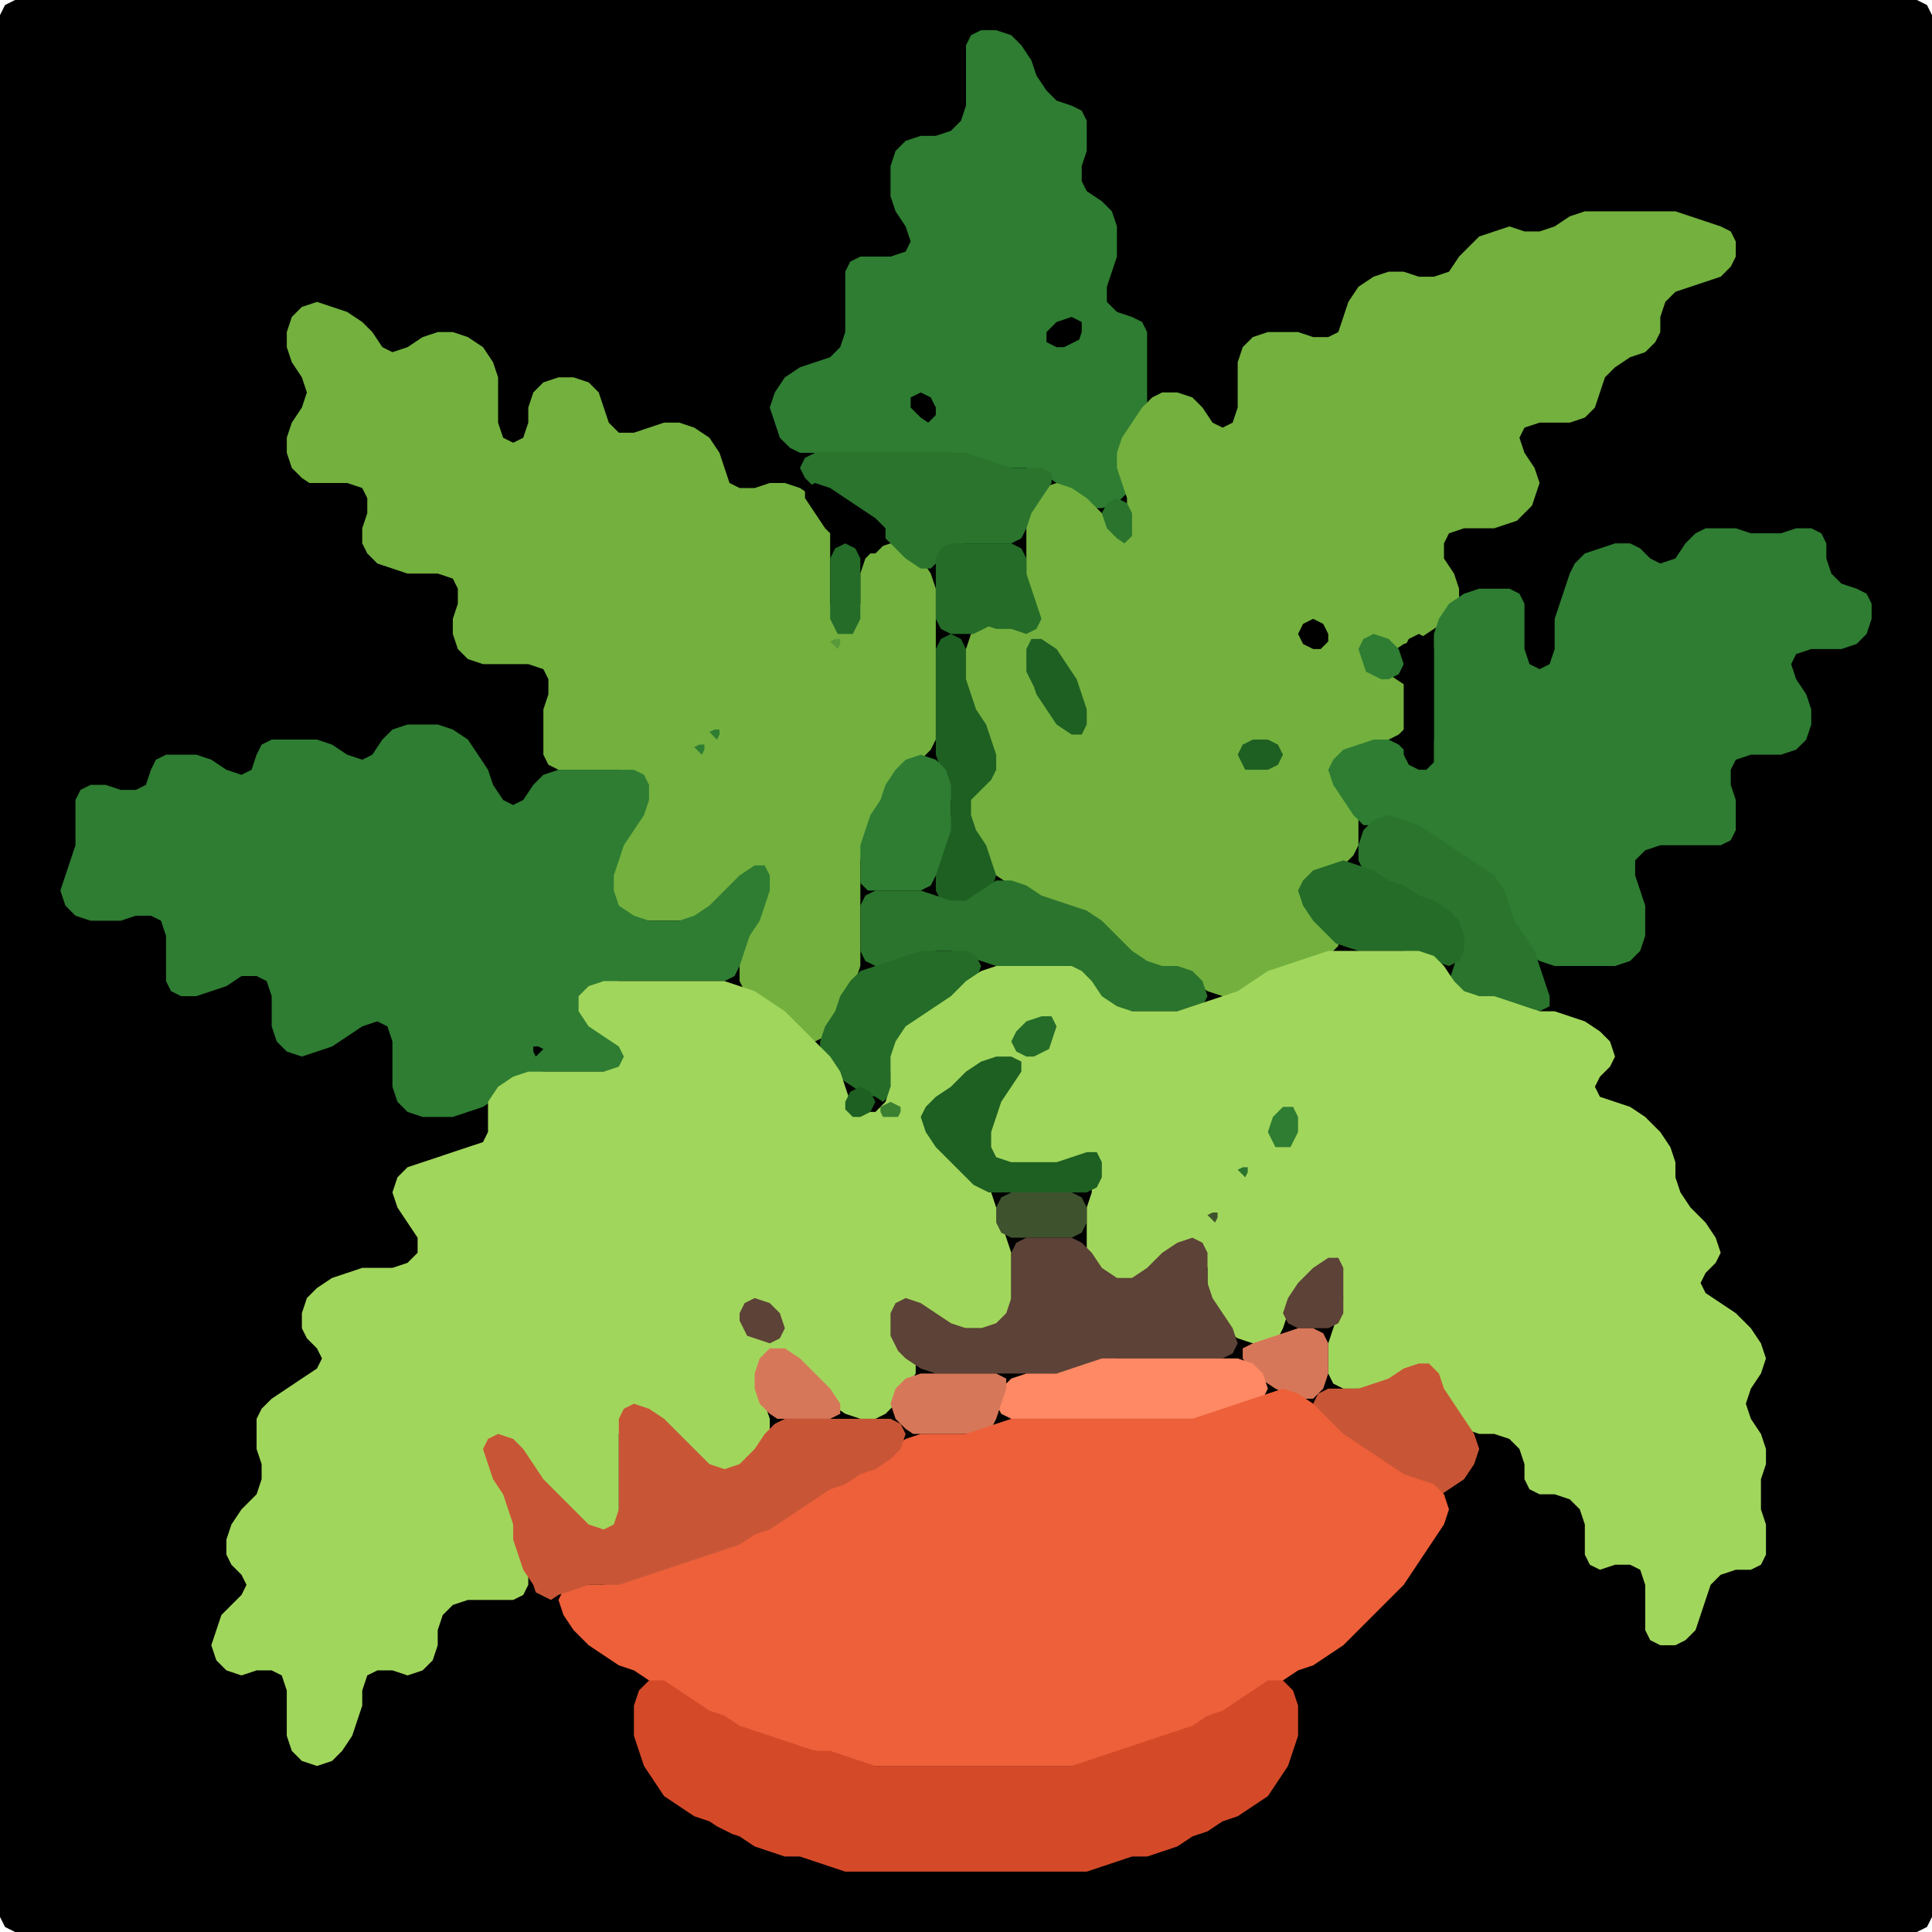 <?xml version="1.0" encoding="UTF-8" standalone="no"?>
<!DOCTYPE svg PUBLIC "-//W3C//DTD SVG 1.1//EN"
"http://www.w3.org/Graphics/SVG/1.1/DTD/svg11.dtd">
<svg width="128" height="128" xmlns="http://www.w3.org/2000/svg" version="1.1">
<path d="M 26.5 128.0 L 27.0 128.0 L 28.0 128.0 L 29.0 128.0 L 30.0 128.0 L 31.0 128.0 L 32.0 128.0 L 33.0 128.0 L 34.0 128.0 L 35.0 128.0 L 36.0 128.0 L 37.0 128.0 L 38.0 128.0 L 39.0 128.0 L 40.0 128.0 L 41.0 128.0 L 42.0 128.0 L 43.0 128.0 L 44.0 128.0 L 45.0 128.0 L 46.0 128.0 L 47.0 128.0 L 48.0 128.0 L 49.0 128.0 L 50.0 128.0 L 51.0 128.0 L 52.0 128.0 L 53.0 128.0 L 54.0 128.0 L 55.0 128.0 L 56.0 128.0 L 57.0 128.0 L 58.0 128.0 L 59.0 128.0 L 60.0 128.0 L 61.0 128.0 L 62.0 128.0 L 63.0 128.0 L 64.0 128.0 L 65.0 128.0 L 66.0 128.0 L 67.0 128.0 L 68.0 128.0 L 69.0 128.0 L 70.0 128.0 L 71.0 128.0 L 72.0 128.0 L 73.0 128.0 L 74.0 128.0 L 75.0 128.0 L 76.0 128.0 L 77.0 128.0 L 78.0 128.0 L 79.0 128.0 L 80.0 128.0 L 81.0 128.0 L 82.0 128.0 L 83.0 128.0 L 84.0 128.0 L 85.0 128.0 L 86.0 128.0 L 87.0 128.0 L 88.0 128.0 L 89.0 128.0 L 90.0 128.0 L 91.0 128.0 L 92.0 128.0 L 93.0 128.0 L 94.0 128.0 L 95.0 128.0 L 96.0 128.0 L 97.0 128.0 L 98.0 128.0 L 99.0 128.0 L 100.0 128.0 L 101.0 128.0 L 102.0 128.0 L 103.0 128.0 L 104.0 128.0 L 105.0 128.0 L 106.0 128.0 L 107.0 128.0 L 108.0 128.0 L 109.0 128.0 L 110.0 128.0 L 111.0 128.0 L 112.0 128.0 L 113.0 128.0 L 114.0 128.0 L 115.0 128.0 L 116.0 128.0 L 117.0 128.0 L 118.0 128.0 L 119.0 128.0 L 120.0 128.0 L 121.0 128.0 L 122.0 128.0 L 123.0 128.0 L 124.0 128.0 L 125.0 128.0 L 126.0 128.0 L 127.0 128.0 L 127.667 127.667 L 128.0 127.0 L 128.0 126.0 L 128.0 125.0 L 128.0 124.0 L 128.0 123.0 L 128.0 122.0 L 128.0 121.0 L 128.0 120.0 L 128.0 119.0 L 128.0 118.0 L 128.0 117.0 L 128.0 116.0 L 128.0 115.0 L 128.0 114.0 L 128.0 113.0 L 128.0 112.0 L 128.0 111.0 L 128.0 110.0 L 128.0 109.0 L 128.0 108.0 L 128.0 107.0 L 128.0 106.0 L 128.0 105.0 L 128.0 104.0 L 128.0 103.0 L 128.0 102.0 L 128.0 101.0 L 128.0 100.0 L 128.0 99.0 L 128.0 98.0 L 128.0 97.0 L 128.0 96.0 L 128.0 95.0 L 128.0 94.0 L 128.0 93.0 L 128.0 92.0 L 128.0 91.0 L 128.0 90.0 L 128.0 89.0 L 128.0 88.0 L 128.0 87.0 L 128.0 86.0 L 128.0 85.0 L 128.0 84.0 L 128.0 83.0 L 128.0 82.0 L 128.0 81.0 L 128.0 80.0 L 128.0 79.0 L 128.0 78.0 L 128.0 77.0 L 128.0 76.0 L 128.0 75.0 L 128.0 74.0 L 128.0 73.0 L 128.0 72.0 L 128.0 71.0 L 128.0 70.0 L 128.0 69.0 L 128.0 68.0 L 128.0 67.0 L 128.0 66.0 L 128.0 65.0 L 128.0 64.0 L 128.0 63.0 L 128.0 62.0 L 128.0 61.0 L 128.0 60.0 L 128.0 59.0 L 128.0 58.0 L 128.0 57.0 L 128.0 56.0 L 128.0 55.0 L 128.0 54.0 L 128.0 53.0 L 128.0 52.0 L 128.0 51.0 L 128.0 50.0 L 128.0 49.0 L 128.0 48.0 L 128.0 47.0 L 128.0 46.0 L 128.0 45.0 L 128.0 44.0 L 128.0 43.0 L 128.0 42.0 L 128.0 41.0 L 128.0 40.0 L 128.0 39.0 L 128.0 38.0 L 128.0 37.0 L 128.0 36.0 L 128.0 35.0 L 128.0 34.0 L 128.0 33.0 L 128.0 32.0 L 128.0 31.0 L 128.0 30.0 L 128.0 29.0 L 128.0 28.0 L 128.0 27.0 L 128.0 26.0 L 128.0 25.0 L 128.0 24.0 L 128.0 23.0 L 128.0 22.0 L 128.0 21.0 L 128.0 20.0 L 128.0 19.0 L 128.0 18.0 L 128.0 17.0 L 128.0 16.0 L 128.0 15.0 L 128.0 14.0 L 128.0 13.0 L 128.0 12.0 L 128.0 11.0 L 128.0 10.0 L 128.0 9.0 L 128.0 8.0 L 128.0 7.0 L 128.0 6.0 L 128.0 5.0 L 128.0 4.0 L 128.0 3.0 L 128.0 2.0 L 128.0 1.0 L 127.667 0.333 L 127.0 0.0 L 126.0 0.0 L 125.0 0.0 L 124.0 0.0 L 123.0 0.0 L 122.0 0.0 L 121.0 0.0 L 120.0 0.0 L 119.0 0.0 L 118.0 0.0 L 117.0 0.0 L 116.0 0.0 L 115.0 0.0 L 114.0 0.0 L 113.0 0.0 L 112.0 0.0 L 111.0 0.0 L 110.0 0.0 L 109.0 0.0 L 108.0 0.0 L 107.0 0.0 L 106.0 0.0 L 105.0 0.0 L 104.0 0.0 L 103.0 0.0 L 102.0 0.0 L 101.0 0.0 L 100.0 0.0 L 99.0 0.0 L 98.0 0.0 L 97.0 0.0 L 96.0 0.0 L 95.0 0.0 L 94.0 0.0 L 93.0 0.0 L 92.0 0.0 L 91.0 0.0 L 90.0 0.0 L 89.0 0.0 L 88.0 0.0 L 87.0 0.0 L 86.0 0.0 L 85.0 0.0 L 84.0 0.0 L 83.0 0.0 L 82.0 0.0 L 81.0 0.0 L 80.0 0.0 L 79.0 0.0 L 78.0 0.0 L 77.0 0.0 L 76.0 0.0 L 75.0 0.0 L 74.0 0.0 L 73.0 0.0 L 72.0 0.0 L 71.0 0.0 L 70.0 0.0 L 69.0 0.0 L 68.0 0.0 L 67.0 0.0 L 66.0 0.0 L 65.0 0.0 L 64.0 0.0 L 63.0 0.0 L 62.0 0.0 L 61.0 0.0 L 60.0 0.0 L 59.0 0.0 L 58.0 0.0 L 57.0 0.0 L 56.0 0.0 L 55.0 0.0 L 54.0 0.0 L 53.0 0.0 L 52.0 0.0 L 51.0 0.0 L 50.0 0.0 L 49.0 0.0 L 48.0 0.0 L 47.0 0.0 L 46.0 0.0 L 45.0 0.0 L 44.0 0.0 L 43.0 0.0 L 42.0 0.0 L 41.0 0.0 L 40.0 0.0 L 39.0 0.0 L 38.0 0.0 L 37.0 0.0 L 36.0 0.0 L 35.0 0.0 L 34.0 0.0 L 33.0 0.0 L 32.0 0.0 L 31.0 0.0 L 30.0 0.0 L 29.0 0.0 L 28.0 0.0 L 27.0 0.0 L 26.0 0.0 L 25.0 0.0 L 24.0 0.0 L 23.0 0.0 L 22.0 0.0 L 21.0 0.0 L 20.0 0.0 L 19.0 0.0 L 18.0 0.0 L 17.0 0.0 L 16.0 0.0 L 15.0 0.0 L 14.0 0.0 L 13.0 0.0 L 12.0 0.0 L 11.0 0.0 L 10.0 0.0 L 9.0 0.0 L 8.0 0.0 L 7.0 0.0 L 6.0 0.0 L 5.0 0.0 L 4.0 0.0 L 3.0 0.0 L 2.0 0.0 L 1.0 0.0 L 0.333 0.333 L 0.0 1.0 L 0.0 2.0 L 0.0 3.0 L 0.0 4.0 L 0.0 5.0 L 0.0 6.0 L 0.0 7.0 L 0.0 8.0 L 0.0 9.0 L 0.0 10.0 L 0.0 11.0 L 0.0 12.0 L 0.0 13.0 L 0.0 14.0 L 0.0 15.0 L 0.0 16.0 L 0.0 17.0 L 0.0 18.0 L 0.0 19.0 L 0.0 20.0 L 0.0 21.0 L 0.0 22.0 L 0.0 23.0 L 0.0 24.0 L 0.0 25.0 L 0.0 26.0 L 0.0 27.0 L 0.0 28.0 L 0.0 29.0 L 0.0 30.0 L 0.0 31.0 L 0.0 32.0 L 0.0 33.0 L 0.0 34.0 L 0.0 35.0 L 0.0 36.0 L 0.0 37.0 L 0.0 38.0 L 0.0 39.0 L 0.0 40.0 L 0.0 41.0 L 0.0 42.0 L 0.0 43.0 L 0.0 44.0 L 0.0 45.0 L 0.0 46.0 L 0.0 47.0 L 0.0 48.0 L 0.0 49.0 L 0.0 50.0 L 0.0 51.0 L 0.0 52.0 L 0.0 53.0 L 0.0 54.0 L 0.0 55.0 L 0.0 56.0 L 0.0 57.0 L 0.0 58.0 L 0.0 59.0 L 0.0 60.0 L 0.0 61.0 L 0.0 62.0 L 0.0 63.0 L 0.0 64.0 L 0.0 65.0 L 0.0 66.0 L 0.0 67.0 L 0.0 68.0 L 0.0 69.0 L 0.0 70.0 L 0.0 71.0 L 0.0 72.0 L 0.0 73.0 L 0.0 74.0 L 0.0 75.0 L 0.0 76.0 L 0.0 77.0 L 0.0 78.0 L 0.0 79.0 L 0.0 80.0 L 0.0 81.0 L 0.0 82.0 L 0.0 83.0 L 0.0 84.0 L 0.0 85.0 L 0.0 86.0 L 0.0 87.0 L 0.0 88.0 L 0.0 89.0 L 0.0 90.0 L 0.0 91.0 L 0.0 92.0 L 0.0 93.0 L 0.0 94.0 L 0.0 95.0 L 0.0 96.0 L 0.0 97.0 L 0.0 98.0 L 0.0 99.0 L 0.0 100.0 L 0.0 101.0 L 0.0 102.0 L 0.0 103.0 L 0.0 104.0 L 0.0 105.0 L 0.0 106.0 L 0.0 107.0 L 0.0 108.0 L 0.0 109.0 L 0.0 110.0 L 0.0 111.0 L 0.0 112.0 L 0.0 113.0 L 0.0 114.0 L 0.0 115.0 L 0.0 116.0 L 0.0 117.0 L 0.0 118.0 L 0.0 119.0 L 0.0 120.0 L 0.0 121.0 L 0.0 122.0 L 0.0 123.0 L 0.0 124.0 L 0.0 125.0 L 0.0 126.0 L 0.0 127.0 L 0.333 127.667 L 1.0 128.0 L 2.0 128.0 L 3.0 128.0 L 4.0 128.0 L 5.0 128.0 L 6.0 128.0 L 7.0 128.0 L 8.0 128.0 L 9.0 128.0 L 10.0 128.0 L 11.0 128.0 L 12.0 128.0 L 13.0 128.0 L 14.0 128.0 L 15.0 128.0 L 16.0 128.0 L 17.0 128.0 L 18.0 128.0 L 19.0 128.0 L 20.0 128.0 L 21.0 128.0 L 22.0 128.0 L 23.0 128.0 L 24.0 128.0 L 25.0 128.0 L 25.5 128.0 Z" stroke="none" fill="rgb(0,0,0)" />
<path d="M 58.5 30.0 L 59.0 30.0 L 60.0 30.0 L 61.0 30.0 L 62.0 30.0 L 63.0 30.0 L 64.0 30.333 L 65.0 30.667 L 66.0 31.0 L 67.0 31.0 L 68.0 31.0 L 69.0 31.333 L 70.0 32.0 L 71.0 33.0 L 72.0 33.667 L 73.0 33.667 L 74.0 33.333 L 74.667 32.667 L 74.667 32.0 L 74.333 31.0 L 74.333 30.0 L 75.0 29.0 L 75.667 28.0 L 76.0 27.0 L 76.0 26.0 L 76.0 25.0 L 76.0 24.0 L 76.0 23.0 L 76.0 22.0 L 75.667 21.333 L 75.0 21.0 L 74.0 20.667 L 73.333 20.0 L 73.333 19.0 L 73.667 18.0 L 74.0 17.0 L 74.0 16.0 L 74.0 15.0 L 73.667 14.0 L 73.0 13.333 L 72.0 12.667 L 71.667 12.0 L 71.667 11.0 L 72.0 10.0 L 72.0 9.0 L 72.0 8.0 L 71.667 7.333 L 71.0 7.0 L 70.0 6.667 L 69.333 6.0 L 68.667 5.0 L 68.333 4.0 L 67.667 3.0 L 67.0 2.333 L 66.0 2.0 L 65.0 2.0 L 64.333 2.333 L 64.0 3.0 L 64.0 4.0 L 64.0 5.0 L 64.0 6.0 L 64.0 7.0 L 63.667 8.0 L 63.0 8.667 L 62.0 9.0 L 61.0 9.0 L 60.0 9.333 L 59.333 10.0 L 59.0 11.0 L 59.0 12.0 L 59.0 13.0 L 59.333 14.0 L 60.0 15.0 L 60.333 16.0 L 60.0 16.667 L 59.0 17.0 L 58.0 17.0 L 57.0 17.0 L 56.333 17.333 L 56.0 18.0 L 56.0 19.0 L 56.0 20.0 L 56.0 21.0 L 56.0 22.0 L 55.667 23.0 L 55.0 23.667 L 54.0 24.0 L 53.0 24.333 L 52.0 25.0 L 51.333 26.0 L 51.0 27.0 L 51.333 28.0 L 51.667 29.0 L 52.333 29.667 L 53.0 30.0 L 54.0 30.0 L 55.0 30.0 L 56.0 30.0 L 57.0 30.0 L 57.5 30.0 Z" stroke="none" fill="rgb(46,125,50)" />
<path d="M 101.5 33.5 L 101.667 33.0 L 102.0 32.0 L 101.667 31.0 L 101.0 30.0 L 100.667 29.0 L 101.0 28.333 L 102.0 28.0 L 103.0 28.0 L 104.0 28.0 L 105.0 27.667 L 105.667 27.0 L 106.0 26.0 L 106.333 25.0 L 107.0 24.333 L 108.0 23.667 L 109.0 23.333 L 109.667 22.667 L 110.0 22.0 L 110.0 21.0 L 110.333 20.0 L 111.0 19.333 L 112.0 19.0 L 113.0 18.667 L 114.0 18.333 L 114.667 17.667 L 115.0 17.0 L 115.0 16.0 L 114.667 15.333 L 114.0 15.0 L 113.0 14.667 L 112.0 14.333 L 111.0 14.0 L 110.0 14.0 L 109.0 14.0 L 108.0 14.0 L 107.0 14.0 L 106.0 14.0 L 105.0 14.0 L 104.0 14.333 L 103.0 15.0 L 102.0 15.333 L 101.0 15.333 L 100.0 15.0 L 99.0 15.333 L 98.0 15.667 L 97.333 16.333 L 96.667 17.0 L 96.0 18.0 L 95.0 18.333 L 94.0 18.333 L 93.0 18.0 L 92.0 18.0 L 91.0 18.333 L 90.0 19.0 L 89.333 20.0 L 89.0 21.0 L 88.667 22.0 L 88.0 22.333 L 87.0 22.333 L 86.0 22.0 L 85.0 22.0 L 84.0 22.0 L 83.0 22.333 L 82.333 23.0 L 82.0 24.0 L 82.0 25.0 L 82.0 26.0 L 82.0 27.0 L 81.667 28.0 L 81.0 28.333 L 80.333 28.0 L 79.667 27.0 L 79.0 26.333 L 78.0 26.0 L 77.0 26.0 L 76.333 26.333 L 75.667 27.0 L 75.0 28.0 L 74.333 29.0 L 74.0 30.0 L 74.0 31.0 L 74.333 32.0 L 74.667 33.0 L 74.667 34.0 L 74.0 34.333 L 73.0 34.0 L 72.0 33.0 L 71.0 32.333 L 70.0 32.0 L 69.0 32.333 L 68.333 33.0 L 68.0 34.0 L 68.0 35.0 L 68.0 36.0 L 68.0 37.0 L 68.0 38.0 L 68.0 39.0 L 67.667 40.0 L 67.0 40.667 L 66.0 41.0 L 65.0 41.333 L 64.333 42.0 L 64.0 43.0 L 64.0 44.0 L 64.0 45.0 L 64.0 46.0 L 64.333 47.0 L 64.667 48.0 L 65.333 49.0 L 65.667 50.0 L 65.667 51.0 L 65.0 51.667 L 64.333 52.333 L 64.0 53.0 L 64.0 54.0 L 64.333 55.0 L 64.667 56.0 L 65.333 57.0 L 66.0 58.0 L 67.0 58.667 L 68.0 59.333 L 69.0 59.667 L 70.0 60.0 L 71.0 60.333 L 72.0 61.0 L 73.0 62.0 L 74.0 63.0 L 75.0 63.667 L 76.0 64.0 L 77.0 64.0 L 78.0 64.333 L 79.0 65.0 L 80.0 65.667 L 81.0 66.0 L 82.0 66.0 L 83.0 65.667 L 84.0 65.0 L 85.0 64.333 L 86.0 64.0 L 87.0 63.667 L 88.0 63.333 L 88.667 62.667 L 88.667 62.0 L 88.0 61.0 L 87.0 60.0 L 86.667 59.0 L 87.0 58.333 L 88.0 57.667 L 89.0 57.333 L 89.667 56.667 L 90.0 56.0 L 90.0 55.0 L 90.0 54.0 L 89.667 53.0 L 89.0 52.0 L 88.667 51.0 L 89.0 50.333 L 90.0 49.667 L 91.0 49.333 L 92.0 49.0 L 92.667 48.667 L 93.333 48.0 L 93.667 47.0 L 93.667 46.0 L 93.0 45.333 L 92.0 44.667 L 91.667 44.0 L 92.0 43.333 L 93.0 42.667 L 94.0 42.333 L 95.0 41.667 L 96.0 41.0 L 96.667 40.0 L 96.667 39.0 L 96.333 38.0 L 95.667 37.0 L 95.667 36.0 L 96.0 35.333 L 97.0 35.0 L 98.0 35.0 L 99.0 35.0 L 100.0 34.667 L 100.5 34.5 Z" stroke="none" fill="rgb(115,176,62)" />
<path d="M 21.5 32.0 L 22.0 32.0 L 23.0 32.0 L 24.0 32.333 L 24.333 33.0 L 24.333 34.0 L 24.0 35.0 L 24.0 36.0 L 24.333 36.667 L 25.0 37.333 L 26.0 37.667 L 27.0 38.0 L 28.0 38.0 L 29.0 38.0 L 30.0 38.333 L 30.333 39.0 L 30.333 40.0 L 30.0 41.0 L 30.0 42.0 L 30.333 43.0 L 31.0 43.667 L 32.0 44.0 L 33.0 44.0 L 34.0 44.0 L 35.0 44.0 L 36.0 44.333 L 36.333 45.0 L 36.333 46.0 L 36.0 47.0 L 36.0 48.0 L 36.0 49.0 L 36.0 50.0 L 36.333 50.667 L 37.0 51.0 L 38.0 51.0 L 39.0 51.0 L 40.0 51.0 L 41.0 51.0 L 42.0 51.333 L 42.667 52.0 L 42.667 53.0 L 42.0 54.0 L 41.333 55.0 L 41.0 56.0 L 40.667 57.0 L 40.333 58.0 L 40.0 59.0 L 40.333 60.0 L 41.0 60.667 L 42.0 61.0 L 43.0 61.0 L 44.0 61.0 L 45.0 61.0 L 46.0 61.0 L 47.0 60.667 L 48.0 60.0 L 49.0 59.667 L 49.667 60.0 L 49.667 61.0 L 49.333 62.0 L 49.0 63.0 L 49.0 64.0 L 49.0 65.0 L 49.333 65.667 L 50.0 66.333 L 51.0 67.0 L 52.0 68.0 L 53.0 68.667 L 54.0 69.0 L 54.667 68.667 L 55.333 68.0 L 55.667 67.0 L 56.333 66.0 L 56.667 65.0 L 57.0 64.0 L 57.0 63.0 L 57.0 62.0 L 57.0 61.0 L 57.0 60.0 L 57.0 59.0 L 57.0 58.0 L 57.0 57.0 L 57.333 56.0 L 57.667 55.0 L 58.333 54.0 L 58.667 53.0 L 59.333 52.0 L 60.0 51.0 L 61.0 50.333 L 61.667 49.667 L 62.0 49.0 L 62.0 48.0 L 62.0 47.0 L 62.0 46.0 L 62.0 45.0 L 62.0 44.0 L 62.0 43.0 L 62.0 42.0 L 62.0 41.0 L 62.0 40.0 L 62.0 39.0 L 61.667 38.0 L 61.0 37.0 L 60.0 36.333 L 59.0 36.0 L 58.0 36.333 L 57.333 37.0 L 57.0 38.0 L 57.0 39.0 L 57.0 40.0 L 56.667 41.0 L 56.0 41.333 L 55.333 41.0 L 55.0 40.0 L 55.0 39.0 L 55.0 38.0 L 55.0 37.0 L 55.0 36.0 L 55.0 35.0 L 54.667 34.0 L 54.0 33.0 L 53.0 32.333 L 52.0 32.0 L 51.0 32.0 L 50.0 32.333 L 49.0 32.333 L 48.333 32.0 L 48.0 31.0 L 47.667 30.0 L 47.0 29.0 L 46.0 28.333 L 45.0 28.0 L 44.0 28.0 L 43.0 28.333 L 42.0 28.667 L 41.0 28.667 L 40.333 28.0 L 40.0 27.0 L 39.667 26.0 L 39.0 25.333 L 38.0 25.0 L 37.0 25.0 L 36.0 25.333 L 35.333 26.0 L 35.0 27.0 L 35.0 28.0 L 34.667 29.0 L 34.0 29.333 L 33.333 29.0 L 33.0 28.0 L 33.0 27.0 L 33.0 26.0 L 33.0 25.0 L 32.667 24.0 L 32.0 23.0 L 31.0 22.333 L 30.0 22.0 L 29.0 22.0 L 28.0 22.333 L 27.0 23.0 L 26.0 23.333 L 25.333 23.0 L 24.667 22.0 L 24.0 21.333 L 23.0 20.667 L 22.0 20.333 L 21.0 20.0 L 20.0 20.333 L 19.333 21.0 L 19.0 22.0 L 19.0 23.0 L 19.333 24.0 L 20.0 25.0 L 20.333 26.0 L 20.0 27.0 L 19.333 28.0 L 19.0 29.0 L 19.0 30.0 L 19.333 31.0 L 20.0 31.667 L 20.5 32.0 Z" stroke="none" fill="rgb(115,176,62)" />
<path d="M 71.5 22.5 L 71.667 22.0 L 71.667 21.333 L 71.0 21.0 L 70.0 21.333 L 69.333 22.0 L 69.333 22.667 L 70.0 23.0 L 70.5 23.0 Z" stroke="none" fill="rgb(0,0,0)" />
<path d="M 62.0 27.5 L 62.0 27.0 L 61.667 26.333 L 61.0 26.0 L 60.333 26.333 L 60.333 27.0 L 61.0 27.667 L 61.5 28.0 Z" stroke="none" fill="rgb(0,0,0)" />
<path d="M 65.5 36.0 L 66.0 36.0 L 67.0 36.0 L 67.667 35.667 L 68.0 35.0 L 68.333 34.0 L 69.0 33.0 L 69.667 32.0 L 69.667 31.333 L 69.0 31.0 L 68.0 31.0 L 67.0 31.0 L 66.0 30.667 L 65.0 30.333 L 64.0 30.0 L 63.0 30.0 L 62.0 30.0 L 61.0 30.0 L 60.0 30.0 L 59.0 30.0 L 58.0 30.0 L 57.0 30.0 L 56.0 30.0 L 55.0 30.0 L 54.0 30.0 L 53.333 30.333 L 53.0 31.0 L 53.333 31.667 L 54.0 32.333 L 55.0 33.0 L 56.0 33.667 L 57.0 34.333 L 58.0 35.0 L 59.0 36.0 L 60.0 37.0 L 61.0 37.667 L 61.667 37.667 L 62.333 37.0 L 63.0 36.333 L 64.0 36.0 L 64.5 36.0 Z" stroke="none" fill="rgb(42,116,45)" />
<path d="M 56.5 36.5 L 57.0 36.667 L 58.0 36.667 L 58.667 36.0 L 58.667 35.0 L 58.0 34.333 L 57.0 33.667 L 56.0 33.0 L 55.0 32.333 L 54.0 32.0 L 53.333 32.333 L 53.333 33.0 L 54.0 34.0 L 54.667 35.0 L 55.333 35.667 L 55.5 36.0 Z" stroke="none" fill="rgb(0,0,0)" />
<path d="M 75.0 35.5 L 75.0 35.0 L 75.0 34.0 L 74.667 33.333 L 74.0 33.0 L 73.333 33.333 L 73.0 34.0 L 73.333 35.0 L 74.0 35.667 L 74.5 36.0 Z" stroke="none" fill="rgb(42,116,45)" />
<path d="M 105.5 64.0 L 106.0 64.0 L 107.0 64.0 L 108.0 63.667 L 108.667 63.0 L 109.0 62.0 L 109.0 61.0 L 109.0 60.0 L 108.667 59.0 L 108.333 58.0 L 108.333 57.0 L 109.0 56.333 L 110.0 56.0 L 111.0 56.0 L 112.0 56.0 L 113.0 56.0 L 114.0 56.0 L 114.667 55.667 L 115.0 55.0 L 115.0 54.0 L 115.0 53.0 L 114.667 52.0 L 114.667 51.0 L 115.0 50.333 L 116.0 50.0 L 117.0 50.0 L 118.0 50.0 L 119.0 49.667 L 119.667 49.0 L 120.0 48.0 L 120.0 47.0 L 119.667 46.0 L 119.0 45.0 L 118.667 44.0 L 119.0 43.333 L 120.0 43.0 L 121.0 43.0 L 122.0 43.0 L 123.0 42.667 L 123.667 42.0 L 124.0 41.0 L 124.0 40.0 L 123.667 39.333 L 123.0 39.0 L 122.0 38.667 L 121.333 38.0 L 121.0 37.0 L 121.0 36.0 L 120.667 35.333 L 120.0 35.0 L 119.0 35.0 L 118.0 35.333 L 117.0 35.333 L 116.0 35.333 L 115.0 35.0 L 114.0 35.0 L 113.0 35.0 L 112.333 35.333 L 111.667 36.0 L 111.0 37.0 L 110.0 37.333 L 109.333 37.0 L 108.667 36.333 L 108.0 36.0 L 107.0 36.0 L 106.0 36.333 L 105.0 36.667 L 104.333 37.333 L 104.0 38.0 L 103.667 39.0 L 103.333 40.0 L 103.0 41.0 L 103.0 42.0 L 103.0 43.0 L 102.667 44.0 L 102.0 44.333 L 101.333 44.0 L 101.0 43.0 L 101.0 42.0 L 101.0 41.0 L 101.0 40.0 L 100.667 39.333 L 100.0 39.0 L 99.0 39.0 L 98.0 39.0 L 97.0 39.333 L 96.0 40.0 L 95.333 41.0 L 95.0 42.0 L 95.0 43.0 L 95.0 44.0 L 95.0 45.0 L 95.0 46.0 L 95.0 47.0 L 95.0 48.0 L 95.0 49.0 L 94.667 50.0 L 94.0 50.333 L 93.333 50.0 L 92.667 49.333 L 92.0 49.0 L 91.0 49.0 L 90.0 49.333 L 89.0 49.667 L 88.333 50.333 L 88.0 51.0 L 88.333 52.0 L 89.0 53.0 L 89.667 54.0 L 90.333 54.667 L 91.0 54.667 L 92.0 54.667 L 93.0 54.667 L 94.0 55.333 L 95.0 56.0 L 96.0 56.667 L 97.0 57.333 L 98.0 58.0 L 99.0 59.0 L 99.667 60.0 L 100.0 61.0 L 100.333 62.0 L 101.0 63.0 L 102.0 63.667 L 103.0 64.0 L 104.0 64.0 L 104.5 64.0 Z" stroke="none" fill="rgb(46,125,50)" />
<path d="M 56.5 42.0 L 56.667 41.667 L 57.0 41.0 L 57.0 40.0 L 57.0 39.0 L 57.0 38.0 L 57.0 37.0 L 56.667 36.333 L 56.0 36.0 L 55.333 36.333 L 55.0 37.0 L 55.0 38.0 L 55.0 39.0 L 55.0 40.0 L 55.0 41.0 L 55.333 41.667 L 55.5 42.0 Z" stroke="none" fill="rgb(36,108,40)" />
<path d="M 65.5 41.5 L 66.0 41.667 L 67.0 41.667 L 68.0 42.0 L 68.667 41.667 L 69.0 41.0 L 68.667 40.0 L 68.333 39.0 L 68.0 38.0 L 68.0 37.0 L 67.667 36.333 L 67.0 36.0 L 66.0 36.0 L 65.0 36.0 L 64.0 36.0 L 63.0 36.0 L 62.333 36.333 L 62.0 37.0 L 62.0 38.0 L 62.0 39.0 L 62.0 40.0 L 62.0 41.0 L 62.333 41.667 L 63.0 42.0 L 64.0 42.0 L 64.5 42.0 Z" stroke="none" fill="rgb(36,108,40)" />
<path d="M 88.0 42.5 L 88.0 42.0 L 87.667 41.333 L 87.0 41.0 L 86.333 41.333 L 86.0 42.0 L 86.333 42.667 L 87.0 43.0 L 87.5 43.0 Z" stroke="none" fill="rgb(0,0,0)" />
<path d="M 55.5 43.0 L 55.667 42.667 L 55.667 42.333 L 55.333 42.333 L 55.0 42.5 Z" stroke="none" fill="rgb(88,154,58)" />
<path d="M 65.5 59.5 L 65.667 59.0 L 66.0 58.0 L 65.667 57.0 L 65.333 56.0 L 64.667 55.0 L 64.333 54.0 L 64.333 53.0 L 65.0 52.333 L 65.667 51.667 L 66.0 51.0 L 66.0 50.0 L 65.667 49.0 L 65.333 48.0 L 64.667 47.0 L 64.333 46.0 L 64.0 45.0 L 64.0 44.0 L 64.0 43.0 L 63.667 42.333 L 63.0 42.0 L 62.333 42.333 L 62.0 43.0 L 62.0 44.0 L 62.0 45.0 L 62.0 46.0 L 62.0 47.0 L 62.0 48.0 L 62.0 49.0 L 62.0 50.0 L 62.333 51.0 L 62.667 52.0 L 63.0 53.0 L 63.0 54.0 L 62.667 55.0 L 62.333 56.0 L 62.0 57.0 L 62.0 58.0 L 62.0 59.0 L 62.333 59.667 L 63.0 60.0 L 64.0 60.0 L 64.5 60.0 Z" stroke="none" fill="rgb(30,96,34)" />
<path d="M 68.5 45.5 L 68.667 46.0 L 69.333 47.0 L 70.0 48.0 L 71.0 48.667 L 71.667 48.667 L 72.0 48.0 L 72.0 47.0 L 71.667 46.0 L 71.333 45.0 L 70.667 44.0 L 70.0 43.0 L 69.0 42.333 L 68.333 42.333 L 68.0 43.0 L 68.0 44.0 L 68.0 44.5 Z" stroke="none" fill="rgb(30,96,34)" />
<path d="M 91.5 45.0 L 92.0 45.0 L 92.667 44.667 L 93.0 44.0 L 92.667 43.0 L 92.0 42.333 L 91.0 42.0 L 90.333 42.333 L 90.0 43.0 L 90.333 44.0 L 90.5 44.5 Z" stroke="none" fill="rgb(46,125,50)" />
<path d="M 95.0 50.5 L 95.0 50.0 L 95.0 49.0 L 95.0 48.0 L 95.0 47.0 L 95.0 46.0 L 95.0 45.0 L 95.0 44.0 L 95.0 43.0 L 94.667 42.333 L 94.0 42.0 L 93.333 42.333 L 93.0 43.0 L 93.0 44.0 L 93.0 45.0 L 93.0 46.0 L 93.0 47.0 L 93.0 48.0 L 93.0 49.0 L 93.0 50.0 L 93.333 50.667 L 94.0 51.0 L 94.5 51.0 Z" stroke="none" fill="rgb(0,0,0)" />
<path d="M 29.5 74.0 L 30.0 74.0 L 31.0 73.667 L 32.0 73.333 L 33.0 72.667 L 34.0 72.0 L 35.0 71.333 L 36.0 71.0 L 37.0 71.0 L 38.0 71.0 L 39.0 71.0 L 40.0 71.0 L 41.0 71.0 L 42.0 71.0 L 42.667 70.667 L 42.667 70.0 L 42.0 69.333 L 41.0 68.667 L 40.0 68.0 L 39.333 67.0 L 39.333 66.0 L 40.0 65.333 L 41.0 65.0 L 42.0 65.0 L 43.0 65.0 L 44.0 65.0 L 45.0 65.0 L 46.0 65.0 L 47.0 65.0 L 48.0 65.0 L 48.667 64.667 L 49.0 64.0 L 49.333 63.0 L 49.667 62.0 L 50.333 61.0 L 50.667 60.0 L 51.0 59.0 L 51.0 58.0 L 50.667 57.333 L 50.0 57.333 L 49.0 58.0 L 48.0 59.0 L 47.0 60.0 L 46.0 60.667 L 45.0 61.0 L 44.0 61.0 L 43.0 61.0 L 42.0 60.667 L 41.0 60.0 L 40.667 59.0 L 40.667 58.0 L 41.0 57.0 L 41.333 56.0 L 42.0 55.0 L 42.667 54.0 L 43.0 53.0 L 43.0 52.0 L 42.667 51.333 L 42.0 51.0 L 41.0 51.0 L 40.0 51.0 L 39.0 51.0 L 38.0 51.0 L 37.0 51.0 L 36.0 51.333 L 35.333 52.0 L 34.667 53.0 L 34.0 53.333 L 33.333 53.0 L 32.667 52.0 L 32.333 51.0 L 31.667 50.0 L 31.0 49.0 L 30.0 48.333 L 29.0 48.0 L 28.0 48.0 L 27.0 48.0 L 26.0 48.333 L 25.333 49.0 L 24.667 50.0 L 24.0 50.333 L 23.0 50.0 L 22.0 49.333 L 21.0 49.0 L 20.0 49.0 L 19.0 49.0 L 18.0 49.0 L 17.333 49.333 L 17.0 50.0 L 16.667 51.0 L 16.0 51.333 L 15.0 51.0 L 14.0 50.333 L 13.0 50.0 L 12.0 50.0 L 11.0 50.0 L 10.333 50.333 L 10.0 51.0 L 9.667 52.0 L 9.0 52.333 L 8.0 52.333 L 7.0 52.0 L 6.0 52.0 L 5.333 52.333 L 5.0 53.0 L 5.0 54.0 L 5.0 55.0 L 5.0 56.0 L 4.667 57.0 L 4.333 58.0 L 4.0 59.0 L 4.333 60.0 L 5.0 60.667 L 6.0 61.0 L 7.0 61.0 L 8.0 61.0 L 9.0 60.667 L 10.0 60.667 L 10.667 61.0 L 11.0 62.0 L 11.0 63.0 L 11.0 64.0 L 11.0 65.0 L 11.333 65.667 L 12.0 66.0 L 13.0 66.0 L 14.0 65.667 L 15.0 65.333 L 16.0 64.667 L 17.0 64.667 L 17.667 65.0 L 18.0 66.0 L 18.0 67.0 L 18.0 68.0 L 18.333 69.0 L 19.0 69.667 L 20.0 70.0 L 21.0 69.667 L 22.0 69.333 L 23.0 68.667 L 24.0 68.0 L 25.0 67.667 L 25.667 68.0 L 26.0 69.0 L 26.0 70.0 L 26.0 71.0 L 26.0 72.0 L 26.333 73.0 L 27.0 73.667 L 28.0 74.0 L 28.5 74.0 Z" stroke="none" fill="rgb(46,125,50)" />
<path d="M 47.5 49.0 L 47.667 48.667 L 47.667 48.333 L 47.333 48.333 L 47.0 48.5 Z" stroke="none" fill="rgb(46,125,50)" />
<path d="M 46.5 50.0 L 46.667 49.667 L 46.667 49.333 L 46.333 49.333 L 46.0 49.5 Z" stroke="none" fill="rgb(46,125,50)" />
<path d="M 83.5 51.0 L 84.0 51.0 L 84.667 50.667 L 85.0 50.0 L 84.667 49.333 L 84.0 49.0 L 83.0 49.0 L 82.333 49.333 L 82.0 50.0 L 82.333 50.667 L 82.5 51.0 Z" stroke="none" fill="rgb(30,96,34)" />
<path d="M 57.5 59.0 L 58.0 59.0 L 59.0 59.0 L 60.0 59.0 L 61.0 59.0 L 61.667 58.667 L 62.0 58.0 L 62.333 57.0 L 62.667 56.0 L 63.0 55.0 L 63.0 54.0 L 63.0 53.0 L 63.0 52.0 L 62.667 51.0 L 62.0 50.333 L 61.0 50.0 L 60.0 50.333 L 59.333 51.0 L 58.667 52.0 L 58.333 53.0 L 57.667 54.0 L 57.333 55.0 L 57.0 56.0 L 57.0 57.0 L 57.0 58.0 L 57.0 58.5 Z" stroke="none" fill="rgb(46,125,50)" />
<path d="M 91.5 58.5 L 92.0 58.667 L 93.0 59.333 L 94.0 59.667 L 95.0 60.333 L 96.0 61.0 L 96.667 62.0 L 96.667 63.0 L 96.333 64.0 L 96.0 65.0 L 96.333 65.667 L 97.0 66.0 L 98.0 66.0 L 99.0 66.333 L 100.0 66.667 L 101.0 67.0 L 102.0 67.0 L 102.667 66.667 L 102.667 66.0 L 102.333 65.0 L 102.0 64.0 L 101.667 63.0 L 101.0 62.0 L 100.333 61.0 L 100.0 60.0 L 99.667 59.0 L 99.0 58.0 L 98.0 57.333 L 97.0 56.667 L 96.0 56.0 L 95.0 55.333 L 94.0 54.667 L 93.0 54.333 L 92.0 54.0 L 91.0 54.333 L 90.333 55.0 L 90.0 56.0 L 90.0 57.0 L 90.333 57.667 L 90.5 58.0 Z" stroke="none" fill="rgb(42,116,45)" />
<path d="M 88.5 62.5 L 89.0 62.667 L 90.0 63.0 L 91.0 63.0 L 92.0 63.0 L 93.0 63.0 L 94.0 63.333 L 95.0 63.667 L 96.0 64.0 L 96.667 63.667 L 97.0 63.0 L 97.0 62.0 L 96.667 61.0 L 96.0 60.333 L 95.0 59.667 L 94.0 59.333 L 93.0 58.667 L 92.0 58.333 L 91.0 57.667 L 90.0 57.333 L 89.0 57.0 L 88.0 57.333 L 87.0 57.667 L 86.333 58.333 L 86.0 59.0 L 86.333 60.0 L 87.0 61.0 L 87.5 61.5 Z" stroke="none" fill="rgb(36,108,40)" />
<path d="M 72.5 66.5 L 73.0 66.667 L 74.0 67.0 L 75.0 67.0 L 76.0 67.0 L 77.0 67.0 L 78.0 67.0 L 79.0 67.0 L 79.667 66.667 L 80.0 66.0 L 79.667 65.0 L 79.0 64.333 L 78.0 64.0 L 77.0 64.0 L 76.0 63.667 L 75.0 63.0 L 74.0 62.0 L 73.0 61.0 L 72.0 60.333 L 71.0 60.0 L 70.0 59.667 L 69.0 59.333 L 68.0 58.667 L 67.0 58.333 L 66.0 58.333 L 65.0 59.0 L 64.0 59.667 L 63.0 59.667 L 62.0 59.333 L 61.0 59.0 L 60.0 59.0 L 59.0 59.0 L 58.0 59.0 L 57.333 59.333 L 57.0 60.0 L 57.0 61.0 L 57.0 62.0 L 57.0 63.0 L 57.333 63.667 L 58.0 64.0 L 59.0 64.0 L 60.0 63.667 L 61.0 63.333 L 62.0 63.0 L 63.0 63.0 L 64.0 63.333 L 65.0 63.667 L 66.0 64.0 L 67.0 64.0 L 68.0 64.0 L 69.0 64.0 L 70.0 64.0 L 71.0 64.333 L 71.667 65.0 L 72.0 65.5 Z" stroke="none" fill="rgb(42,116,45)" />
<path d="M 59.0 72.5 L 59.0 72.0 L 59.0 71.0 L 59.333 70.0 L 60.0 69.0 L 61.0 68.0 L 62.0 67.333 L 63.0 66.667 L 64.0 66.0 L 64.667 65.0 L 65.0 64.0 L 64.667 63.333 L 64.0 63.0 L 63.0 63.0 L 62.0 63.0 L 61.0 63.0 L 60.0 63.333 L 59.0 63.667 L 58.0 64.0 L 57.0 64.333 L 56.333 65.0 L 55.667 66.0 L 55.333 67.0 L 54.667 68.0 L 54.333 69.0 L 54.333 70.0 L 55.0 71.0 L 56.0 71.667 L 57.0 72.333 L 58.0 72.667 L 58.5 73.0 Z" stroke="none" fill="rgb(36,108,40)" />
<path d="M 33.5 106.0 L 34.0 106.0 L 34.667 105.667 L 35.0 105.0 L 35.0 104.0 L 34.667 103.0 L 34.333 102.0 L 34.0 101.0 L 34.0 100.0 L 34.333 99.0 L 35.0 98.667 L 36.0 99.0 L 37.0 100.0 L 38.0 101.0 L 39.0 101.667 L 40.0 102.0 L 40.667 101.667 L 41.0 101.0 L 41.0 100.0 L 41.0 99.0 L 41.0 98.0 L 41.0 97.0 L 41.0 96.0 L 41.0 95.0 L 41.333 94.0 L 42.0 93.667 L 43.0 94.0 L 44.0 95.0 L 45.0 96.0 L 46.0 97.0 L 47.0 97.667 L 48.0 98.0 L 49.0 97.667 L 50.0 97.0 L 50.667 96.0 L 51.0 95.0 L 51.0 94.0 L 50.667 93.0 L 50.333 92.0 L 50.333 91.0 L 51.0 90.333 L 52.0 90.333 L 53.0 91.0 L 54.0 92.0 L 55.0 93.0 L 56.0 93.667 L 57.0 94.0 L 58.0 94.0 L 58.667 93.667 L 59.333 93.0 L 60.0 92.0 L 60.667 91.0 L 60.667 90.0 L 60.0 89.0 L 59.333 88.0 L 59.333 87.0 L 60.0 86.667 L 61.0 87.0 L 62.0 87.667 L 63.0 88.0 L 64.0 88.0 L 65.0 88.0 L 66.0 88.0 L 66.667 87.667 L 67.0 87.0 L 67.0 86.0 L 67.0 85.0 L 67.0 84.0 L 67.0 83.0 L 66.667 82.0 L 66.333 81.0 L 66.0 80.0 L 65.667 79.0 L 65.667 78.0 L 66.0 77.333 L 67.0 77.0 L 68.0 77.0 L 69.0 77.0 L 70.0 77.0 L 71.0 77.0 L 72.0 77.333 L 72.333 78.0 L 72.333 79.0 L 72.0 80.0 L 72.0 81.0 L 72.0 82.0 L 72.0 83.0 L 72.333 84.0 L 73.0 84.667 L 74.0 85.0 L 75.0 85.0 L 76.0 84.667 L 77.0 84.0 L 78.0 83.0 L 79.0 82.667 L 79.667 83.0 L 80.0 84.0 L 80.0 85.0 L 80.0 86.0 L 80.333 87.0 L 81.0 88.0 L 82.0 88.667 L 83.0 89.0 L 84.0 89.0 L 84.667 88.667 L 85.0 88.0 L 85.333 87.0 L 86.0 86.0 L 87.0 85.0 L 88.0 84.667 L 88.667 85.0 L 89.0 86.0 L 88.667 87.0 L 88.333 88.0 L 88.0 89.0 L 88.0 90.0 L 88.0 91.0 L 88.333 91.667 L 89.0 92.0 L 90.0 92.0 L 91.0 92.0 L 92.0 91.667 L 93.0 91.333 L 94.0 91.333 L 95.0 92.0 L 95.667 93.0 L 96.333 94.0 L 97.0 94.667 L 98.0 95.0 L 99.0 95.0 L 100.0 95.333 L 100.667 96.0 L 101.0 97.0 L 101.0 98.0 L 101.333 98.667 L 102.0 99.0 L 103.0 99.0 L 104.0 99.333 L 104.667 100.0 L 105.0 101.0 L 105.0 102.0 L 105.0 103.0 L 105.333 103.667 L 106.0 104.0 L 107.0 103.667 L 108.0 103.667 L 108.667 104.0 L 109.0 105.0 L 109.0 106.0 L 109.0 107.0 L 109.0 108.0 L 109.333 108.667 L 110.0 109.0 L 111.0 109.0 L 111.667 108.667 L 112.333 108.0 L 112.667 107.0 L 113.0 106.0 L 113.333 105.0 L 114.0 104.333 L 115.0 104.0 L 116.0 104.0 L 116.667 103.667 L 117.0 103.0 L 117.0 102.0 L 117.0 101.0 L 116.667 100.0 L 116.667 99.0 L 116.667 98.0 L 117.0 97.0 L 117.0 96.0 L 116.667 95.0 L 116.0 94.0 L 115.667 93.0 L 116.0 92.0 L 116.667 91.0 L 117.0 90.0 L 116.667 89.0 L 116.0 88.0 L 115.0 87.0 L 114.0 86.333 L 113.0 85.667 L 112.667 85.0 L 113.0 84.333 L 113.667 83.667 L 114.0 83.0 L 113.667 82.0 L 113.0 81.0 L 112.0 80.0 L 111.333 79.0 L 111.0 78.0 L 111.0 77.0 L 110.667 76.0 L 110.0 75.0 L 109.0 74.0 L 108.0 73.333 L 107.0 73.0 L 106.0 72.667 L 105.667 72.0 L 106.0 71.333 L 106.667 70.667 L 107.0 70.0 L 106.667 69.0 L 106.0 68.333 L 105.0 67.667 L 104.0 67.333 L 103.0 67.0 L 102.0 67.0 L 101.0 66.667 L 100.0 66.333 L 99.0 66.0 L 98.0 66.0 L 97.0 65.667 L 96.333 65.0 L 95.667 64.0 L 95.0 63.333 L 94.0 63.0 L 93.0 63.0 L 92.0 63.0 L 91.0 63.0 L 90.0 63.0 L 89.0 63.0 L 88.0 63.0 L 87.0 63.333 L 86.0 63.667 L 85.0 64.0 L 84.0 64.333 L 83.0 65.0 L 82.0 65.667 L 81.0 66.0 L 80.0 66.333 L 79.0 66.667 L 78.0 67.0 L 77.0 67.0 L 76.0 67.0 L 75.0 67.0 L 74.0 66.667 L 73.0 66.0 L 72.333 65.0 L 71.667 64.333 L 71.0 64.0 L 70.0 64.0 L 69.0 64.0 L 68.0 64.0 L 67.0 64.0 L 66.0 64.0 L 65.0 64.333 L 64.0 65.0 L 63.0 66.0 L 62.0 66.667 L 61.0 67.333 L 60.0 68.0 L 59.333 69.0 L 59.0 70.0 L 59.0 71.0 L 59.0 72.0 L 58.667 73.0 L 58.0 73.667 L 57.0 73.667 L 56.333 73.0 L 56.0 72.0 L 55.667 71.0 L 55.0 70.0 L 54.0 69.0 L 53.0 68.0 L 52.0 67.0 L 51.0 66.333 L 50.0 65.667 L 49.0 65.333 L 48.0 65.0 L 47.0 65.0 L 46.0 65.0 L 45.0 65.0 L 44.0 65.0 L 43.0 65.0 L 42.0 65.0 L 41.0 65.0 L 40.0 65.0 L 39.0 65.333 L 38.333 66.0 L 38.333 67.0 L 39.0 68.0 L 40.0 68.667 L 41.0 69.333 L 41.333 70.0 L 41.0 70.667 L 40.0 71.0 L 39.0 71.0 L 38.0 71.0 L 37.0 71.0 L 36.0 71.0 L 35.0 71.0 L 34.0 71.333 L 33.0 72.0 L 32.333 73.0 L 32.333 74.0 L 32.333 75.0 L 32.0 75.667 L 31.0 76.0 L 30.0 76.333 L 29.0 76.667 L 28.0 77.0 L 27.0 77.333 L 26.333 78.0 L 26.0 79.0 L 26.333 80.0 L 27.0 81.0 L 27.667 82.0 L 27.667 83.0 L 27.0 83.667 L 26.0 84.0 L 25.0 84.0 L 24.0 84.0 L 23.0 84.333 L 22.0 84.667 L 21.0 85.333 L 20.333 86.0 L 20.0 87.0 L 20.0 88.0 L 20.333 88.667 L 21.0 89.333 L 21.333 90.0 L 21.0 90.667 L 20.0 91.333 L 19.0 92.0 L 18.0 92.667 L 17.333 93.333 L 17.0 94.0 L 17.0 95.0 L 17.0 96.0 L 17.333 97.0 L 17.333 98.0 L 17.0 99.0 L 16.0 100.0 L 15.333 101.0 L 15.0 102.0 L 15.0 103.0 L 15.333 103.667 L 16.0 104.333 L 16.333 105.0 L 16.0 105.667 L 15.333 106.333 L 14.667 107.0 L 14.333 108.0 L 14.0 109.0 L 14.333 110.0 L 15.0 110.667 L 16.0 111.0 L 17.0 110.667 L 18.0 110.667 L 18.667 111.0 L 19.0 112.0 L 19.0 113.0 L 19.0 114.0 L 19.0 115.0 L 19.333 116.0 L 20.0 116.667 L 21.0 117.0 L 22.0 116.667 L 22.667 116.0 L 23.333 115.0 L 23.667 114.0 L 24.0 113.0 L 24.0 112.0 L 24.333 111.0 L 25.0 110.667 L 26.0 110.667 L 27.0 111.0 L 28.0 110.667 L 28.667 110.0 L 29.0 109.0 L 29.0 108.0 L 29.333 107.0 L 30.0 106.333 L 31.0 106.0 L 32.0 106.0 L 32.5 106.0 Z" stroke="none" fill="rgb(161,214,92)" />
<path d="M 69.5 69.5 L 69.667 69.0 L 70.0 68.0 L 69.667 67.333 L 69.0 67.333 L 68.0 67.667 L 67.333 68.333 L 67.0 69.0 L 67.333 69.667 L 68.0 70.0 L 68.5 70.0 Z" stroke="none" fill="rgb(36,108,40)" />
<path d="M 36.0 69.5 L 35.667 69.333 L 35.333 69.333 L 35.333 69.667 L 35.5 70.0 Z" stroke="none" fill="rgb(0,0,0)" />
<path d="M 65.5 79.0 L 66.0 79.0 L 67.0 79.0 L 68.0 79.0 L 69.0 79.0 L 70.0 79.0 L 71.0 79.0 L 72.0 79.0 L 72.667 78.667 L 73.0 78.0 L 73.0 77.0 L 72.667 76.333 L 72.0 76.333 L 71.0 76.667 L 70.0 77.0 L 69.0 77.0 L 68.0 77.0 L 67.0 77.0 L 66.0 76.667 L 65.667 76.0 L 65.667 75.0 L 66.0 74.0 L 66.333 73.0 L 67.0 72.0 L 67.667 71.0 L 67.667 70.333 L 67.0 70.0 L 66.0 70.0 L 65.0 70.333 L 64.0 71.0 L 63.0 72.0 L 62.0 72.667 L 61.333 73.333 L 61.0 74.0 L 61.333 75.0 L 62.0 76.0 L 63.0 77.0 L 64.0 78.0 L 64.5 78.5 Z" stroke="none" fill="rgb(30,96,34)" />
<path d="M 56.5 74.0 L 57.0 74.0 L 57.667 73.667 L 58.0 73.0 L 57.667 72.333 L 57.0 72.0 L 56.333 72.333 L 56.0 73.0 L 56.0 73.5 Z" stroke="none" fill="rgb(30,96,34)" />
<path d="M 59.5 74.0 L 59.667 73.667 L 59.667 73.333 L 59.0 73.0 L 58.333 73.333 L 58.333 73.667 L 58.5 74.0 Z" stroke="none" fill="rgb(59,128,49)" />
<path d="M 85.5 76.0 L 85.667 75.667 L 86.0 75.0 L 86.0 74.0 L 85.667 73.333 L 85.0 73.333 L 84.333 74.0 L 84.0 75.0 L 84.333 75.667 L 84.5 76.0 Z" stroke="none" fill="rgb(46,125,50)" />
<path d="M 82.5 78.0 L 82.667 77.667 L 82.667 77.333 L 82.333 77.333 L 82.0 77.5 Z" stroke="none" fill="rgb(42,116,45)" />
<path d="M 68.5 82.0 L 69.0 82.0 L 70.0 82.0 L 71.0 82.0 L 71.667 81.667 L 72.0 81.0 L 72.0 80.0 L 71.667 79.333 L 71.0 79.0 L 70.0 79.0 L 69.0 79.0 L 68.0 79.0 L 67.0 79.0 L 66.333 79.333 L 66.0 80.0 L 66.0 81.0 L 66.333 81.667 L 67.0 82.0 L 67.5 82.0 Z" stroke="none" fill="rgb(63,82,46)" />
<path d="M 80.5 81.0 L 80.667 80.667 L 80.667 80.333 L 80.333 80.333 L 80.0 80.5 Z" stroke="none" fill="rgb(63,82,46)" />
<path d="M 59.5 89.5 L 60.0 90.0 L 61.0 90.667 L 62.0 91.0 L 63.0 91.0 L 64.0 91.0 L 65.0 91.0 L 66.0 91.0 L 67.0 91.0 L 68.0 91.0 L 69.0 91.0 L 70.0 91.0 L 71.0 91.0 L 72.0 90.667 L 73.0 90.333 L 74.0 90.0 L 75.0 90.0 L 76.0 90.0 L 77.0 90.0 L 78.0 90.0 L 79.0 90.0 L 80.0 90.0 L 81.0 90.0 L 81.667 89.667 L 82.0 89.0 L 81.667 88.0 L 81.0 87.0 L 80.333 86.0 L 80.0 85.0 L 80.0 84.0 L 80.0 83.0 L 79.667 82.333 L 79.0 82.0 L 78.0 82.333 L 77.0 83.0 L 76.0 84.0 L 75.0 84.667 L 74.0 84.667 L 73.0 84.0 L 72.333 83.0 L 71.667 82.333 L 71.0 82.0 L 70.0 82.0 L 69.0 82.0 L 68.0 82.0 L 67.333 82.333 L 67.0 83.0 L 67.0 84.0 L 67.0 85.0 L 67.0 86.0 L 66.667 87.0 L 66.0 87.667 L 65.0 88.0 L 64.0 88.0 L 63.0 87.667 L 62.0 87.0 L 61.0 86.333 L 60.0 86.0 L 59.333 86.333 L 59.0 87.0 L 59.0 88.0 L 59.0 88.5 Z" stroke="none" fill="rgb(92,66,55)" />
<path d="M 87.5 88.0 L 88.0 88.0 L 88.667 87.667 L 89.0 87.0 L 89.0 86.0 L 89.0 85.0 L 89.0 84.0 L 88.667 83.333 L 88.0 83.333 L 87.0 84.0 L 86.0 85.0 L 85.333 86.0 L 85.0 87.0 L 85.333 87.667 L 86.0 88.0 L 86.5 88.0 Z" stroke="none" fill="rgb(92,66,55)" />
<path d="M 49.5 88.5 L 50.0 88.667 L 51.0 89.0 L 51.667 88.667 L 52.0 88.0 L 51.667 87.0 L 51.0 86.333 L 50.0 86.0 L 49.333 86.333 L 49.0 87.0 L 49.0 87.5 Z" stroke="none" fill="rgb(92,66,55)" />
<path d="M 85.5 92.5 L 86.0 92.667 L 87.0 92.667 L 87.667 92.0 L 88.0 91.0 L 88.0 90.0 L 88.0 89.0 L 87.667 88.333 L 87.0 88.0 L 86.0 88.0 L 85.0 88.333 L 84.0 88.667 L 83.0 89.0 L 82.333 89.333 L 82.333 90.0 L 83.0 91.0 L 84.0 91.667 L 84.5 92.0 Z" stroke="none" fill="rgb(215,119,89)" />
<path d="M 52.5 94.0 L 53.0 94.0 L 54.0 94.0 L 55.0 94.0 L 55.667 93.667 L 55.667 93.0 L 55.0 92.0 L 54.0 91.0 L 53.0 90.0 L 52.0 89.333 L 51.0 89.333 L 50.333 90.0 L 50.0 91.0 L 50.0 92.0 L 50.333 93.0 L 51.0 93.667 L 51.5 94.0 Z" stroke="none" fill="rgb(215,119,89)" />
<path d="M 71.5 94.0 L 72.0 94.0 L 73.0 94.0 L 74.0 94.0 L 75.0 94.0 L 76.0 94.0 L 77.0 94.0 L 78.0 94.0 L 79.0 94.0 L 80.0 94.0 L 81.0 93.667 L 82.0 93.333 L 83.0 93.0 L 83.667 92.667 L 84.0 92.0 L 83.667 91.0 L 83.0 90.333 L 82.0 90.0 L 81.0 90.0 L 80.0 90.0 L 79.0 90.0 L 78.0 90.0 L 77.0 90.0 L 76.0 90.0 L 75.0 90.0 L 74.0 90.0 L 73.0 90.0 L 72.0 90.333 L 71.0 90.667 L 70.0 91.0 L 69.0 91.0 L 68.0 91.0 L 67.0 91.333 L 66.333 92.0 L 66.0 93.0 L 66.333 93.667 L 67.0 94.0 L 68.0 94.0 L 69.0 94.0 L 70.0 94.0 L 70.5 94.0 Z" stroke="none" fill="rgb(254,137,100)" />
<path d="M 95.5 99.0 L 96.0 98.667 L 97.0 98.0 L 97.667 97.0 L 98.0 96.0 L 97.667 95.0 L 97.0 94.0 L 96.333 93.0 L 95.667 92.0 L 95.333 91.0 L 94.667 90.333 L 94.0 90.333 L 93.0 90.667 L 92.0 91.333 L 91.0 91.667 L 90.0 92.0 L 89.0 92.0 L 88.0 92.0 L 87.333 92.333 L 87.0 93.0 L 87.333 94.0 L 88.0 95.0 L 89.0 95.667 L 90.0 96.333 L 91.0 97.0 L 92.0 97.667 L 93.0 98.0 L 94.0 98.333 L 94.5 98.5 Z" stroke="none" fill="rgb(200,86,54)" />
<path d="M 61.5 95.0 L 62.0 95.0 L 63.0 95.0 L 64.0 95.0 L 65.0 95.0 L 65.667 94.667 L 66.0 94.0 L 66.333 93.0 L 66.667 92.0 L 66.667 91.333 L 66.0 91.0 L 65.0 91.0 L 64.0 91.0 L 63.0 91.0 L 62.0 91.0 L 61.0 91.0 L 60.0 91.333 L 59.333 92.0 L 59.0 93.0 L 59.333 94.0 L 60.0 94.667 L 60.5 95.0 Z" stroke="none" fill="rgb(215,119,89)" />
<path d="M 72.5 117.0 L 73.0 116.667 L 74.0 116.333 L 75.0 116.0 L 76.0 115.667 L 77.0 115.333 L 78.0 115.0 L 79.0 114.667 L 80.0 114.333 L 81.0 113.667 L 82.0 113.333 L 83.0 112.667 L 84.0 112.0 L 85.0 111.333 L 86.0 110.667 L 87.0 110.333 L 88.0 109.667 L 89.0 109.0 L 90.0 108.0 L 91.0 107.0 L 92.0 106.0 L 93.0 105.0 L 93.667 104.0 L 94.333 103.0 L 95.0 102.0 L 95.667 101.0 L 96.0 100.0 L 95.667 99.0 L 95.0 98.333 L 94.0 98.0 L 93.0 97.667 L 92.0 97.0 L 91.0 96.333 L 90.0 95.667 L 89.0 95.0 L 88.0 94.0 L 87.0 93.0 L 86.0 92.333 L 85.0 92.0 L 84.0 92.333 L 83.0 92.667 L 82.0 93.0 L 81.0 93.333 L 80.0 93.667 L 79.0 94.0 L 78.0 94.0 L 77.0 94.0 L 76.0 94.0 L 75.0 94.0 L 74.0 94.0 L 73.0 94.0 L 72.0 94.0 L 71.0 94.0 L 70.0 94.0 L 69.0 94.0 L 68.0 94.0 L 67.0 94.0 L 66.0 94.333 L 65.0 94.667 L 64.0 95.0 L 63.0 95.0 L 62.0 95.0 L 61.0 95.0 L 60.0 95.333 L 59.0 96.0 L 58.0 96.667 L 57.0 97.333 L 56.0 97.667 L 55.0 98.333 L 54.0 98.667 L 53.0 99.333 L 52.0 100.0 L 51.0 100.667 L 50.0 101.333 L 49.0 101.667 L 48.0 102.333 L 47.0 102.667 L 46.0 103.0 L 45.0 103.333 L 44.0 103.667 L 43.0 104.0 L 42.0 104.333 L 41.0 104.667 L 40.0 105.0 L 39.0 105.0 L 38.0 105.0 L 37.333 105.333 L 37.0 106.0 L 37.333 107.0 L 38.0 108.0 L 39.0 109.0 L 40.0 109.667 L 41.0 110.333 L 42.0 110.667 L 43.0 111.333 L 44.0 112.0 L 45.0 112.667 L 46.0 113.333 L 47.0 113.667 L 48.0 114.333 L 49.0 114.667 L 50.0 115.0 L 51.0 115.333 L 52.0 115.667 L 53.0 116.0 L 54.0 116.0 L 55.0 116.333 L 56.0 116.667 L 57.0 117.0 L 58.0 117.0 L 59.0 117.0 L 60.0 117.0 L 61.0 117.0 L 62.0 117.0 L 63.0 117.0 L 64.0 117.0 L 65.0 117.0 L 66.0 117.0 L 67.0 117.0 L 68.0 117.0 L 69.0 117.0 L 70.0 117.0 L 71.0 117.0 L 71.5 117.0 Z" stroke="none" fill="rgb(237,96,58)" />
<path d="M 36.5 106.0 L 37.0 105.667 L 38.0 105.333 L 39.0 105.0 L 40.0 105.0 L 41.0 105.0 L 42.0 104.667 L 43.0 104.333 L 44.0 104.0 L 45.0 103.667 L 46.0 103.333 L 47.0 103.0 L 48.0 102.667 L 49.0 102.333 L 50.0 101.667 L 51.0 101.333 L 52.0 100.667 L 53.0 100.0 L 54.0 99.333 L 55.0 98.667 L 56.0 98.333 L 57.0 97.667 L 58.0 97.333 L 59.0 96.667 L 59.667 96.0 L 60.0 95.0 L 59.667 94.333 L 59.0 94.0 L 58.0 94.0 L 57.0 94.0 L 56.0 94.0 L 55.0 94.0 L 54.0 94.0 L 53.0 94.0 L 52.0 94.0 L 51.333 94.333 L 50.667 95.0 L 50.0 96.0 L 49.0 97.0 L 48.0 97.333 L 47.0 97.0 L 46.0 96.0 L 45.0 95.0 L 44.0 94.0 L 43.0 93.333 L 42.0 93.0 L 41.333 93.333 L 41.0 94.0 L 41.0 95.0 L 41.0 96.0 L 41.0 97.0 L 41.0 98.0 L 41.0 99.0 L 41.0 100.0 L 40.667 101.0 L 40.0 101.333 L 39.0 101.0 L 38.0 100.0 L 37.0 99.0 L 36.0 98.0 L 35.333 97.0 L 34.667 96.0 L 34.0 95.333 L 33.0 95.0 L 32.333 95.333 L 32.0 96.0 L 32.333 97.0 L 32.667 98.0 L 33.333 99.0 L 33.667 100.0 L 34.0 101.0 L 34.0 102.0 L 34.333 103.0 L 34.667 104.0 L 35.333 105.0 L 35.5 105.5 Z" stroke="none" fill="rgb(200,86,54)" />
<path d="M 48.5 121.5 L 49.0 121.667 L 50.0 122.333 L 51.0 122.667 L 52.0 123.0 L 53.0 123.0 L 54.0 123.333 L 55.0 123.667 L 56.0 124.0 L 57.0 124.0 L 58.0 124.0 L 59.0 124.0 L 60.0 124.0 L 61.0 124.0 L 62.0 124.0 L 63.0 124.0 L 64.0 124.0 L 65.0 124.0 L 66.0 124.0 L 67.0 124.0 L 68.0 124.0 L 69.0 124.0 L 70.0 124.0 L 71.0 124.0 L 72.0 124.0 L 73.0 123.667 L 74.0 123.333 L 75.0 123.0 L 76.0 123.0 L 77.0 122.667 L 78.0 122.333 L 79.0 121.667 L 80.0 121.333 L 81.0 120.667 L 82.0 120.333 L 83.0 119.667 L 84.0 119.0 L 84.667 118.0 L 85.333 117.0 L 85.667 116.0 L 86.0 115.0 L 86.0 114.0 L 86.0 113.0 L 85.667 112.0 L 85.0 111.333 L 84.0 111.333 L 83.0 112.0 L 82.0 112.667 L 81.0 113.333 L 80.0 113.667 L 79.0 114.333 L 78.0 114.667 L 77.0 115.0 L 76.0 115.333 L 75.0 115.667 L 74.0 116.0 L 73.0 116.333 L 72.0 116.667 L 71.0 117.0 L 70.0 117.0 L 69.0 117.0 L 68.0 117.0 L 67.0 117.0 L 66.0 117.0 L 65.0 117.0 L 64.0 117.0 L 63.0 117.0 L 62.0 117.0 L 61.0 117.0 L 60.0 117.0 L 59.0 117.0 L 58.0 117.0 L 57.0 116.667 L 56.0 116.333 L 55.0 116.0 L 54.0 116.0 L 53.0 115.667 L 52.0 115.333 L 51.0 115.0 L 50.0 114.667 L 49.0 114.333 L 48.0 113.667 L 47.0 113.333 L 46.0 112.667 L 45.0 112.0 L 44.0 111.333 L 43.0 111.333 L 42.333 112.0 L 42.0 113.0 L 42.0 114.0 L 42.0 115.0 L 42.333 116.0 L 42.667 117.0 L 43.333 118.0 L 44.0 119.0 L 45.0 119.667 L 46.0 120.333 L 47.0 120.667 L 47.5 121.0 Z" stroke="none" fill="rgb(212,74,40)" />
</svg>

